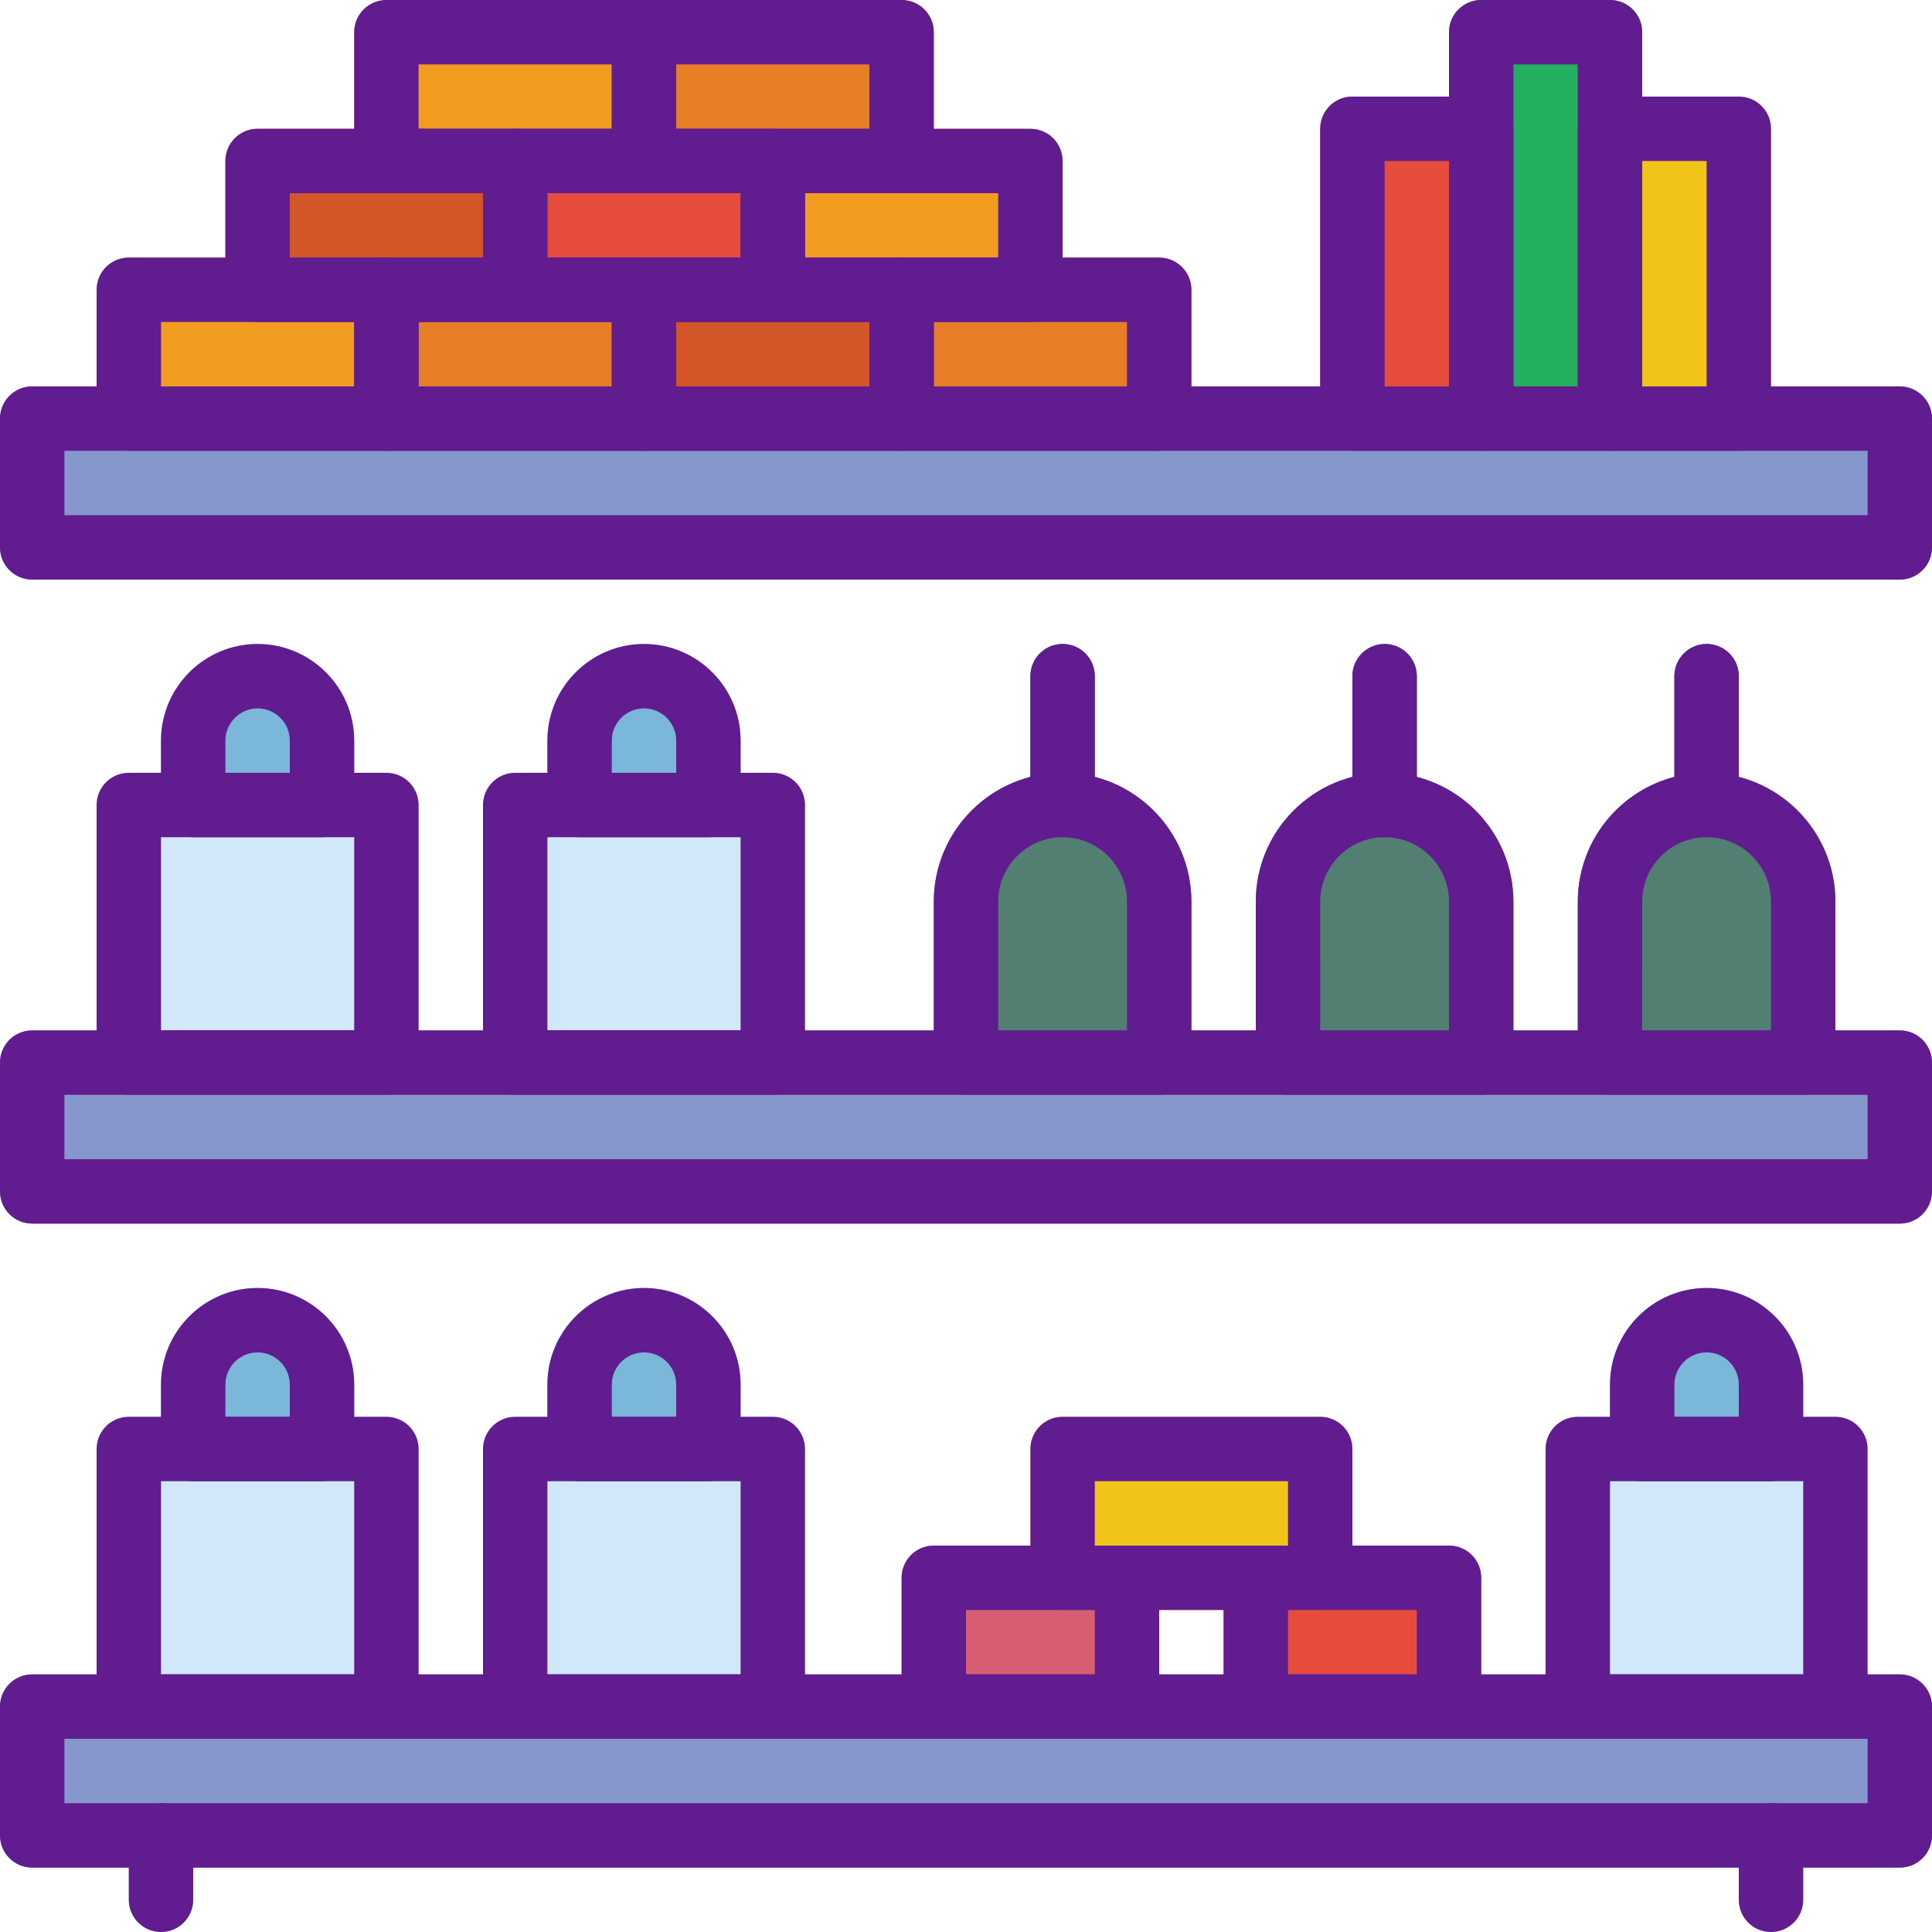 <?xml version="1.0" encoding="iso-8859-1"?>
<!-- Generator: Adobe Illustrator 19.0.0, SVG Export Plug-In . SVG Version: 6.00 Build 0)  -->
<svg version="1.1" id="Capa_1" xmlns="http://www.w3.org/2000/svg" xmlns:xlink="http://www.w3.org/1999/xlink" x="0px" y="0px"
	 viewBox="0 0 511.999 511.999" style="enable-background:new 0 0 511.999 511.999;" xml:space="preserve">
<path style="fill:#F29C1F;" d="M170.667,51.199H102.4c-4.71,0-8.533-3.814-8.533-8.533V8.533C93.867,3.814,97.69,0,102.4,0h68.267
	c4.71,0,8.533,3.814,8.533,8.533v34.133C179.2,47.385,175.377,51.199,170.667,51.199z"/>
<path style="fill:#E57E25;" d="M238.933,51.199h-68.267c-4.71,0-8.533-3.814-8.533-8.533V8.533c0-4.719,3.823-8.533,8.533-8.533
	h68.267c4.71,0,8.533,3.814,8.533,8.533v34.133C247.467,47.385,243.644,51.199,238.933,51.199z"/>
<path style="fill:#D25627;" d="M136.533,85.332H68.267c-4.71,0-8.533-3.814-8.533-8.533V42.666c0-4.719,3.823-8.533,8.533-8.533
	h68.267c4.71,0,8.533,3.814,8.533,8.533v34.133C145.067,81.518,141.244,85.332,136.533,85.332z"/>
<path style="fill:#E64C3C;" d="M204.8,85.332h-68.267c-4.71,0-8.533-3.814-8.533-8.533V42.666c0-4.719,3.823-8.533,8.533-8.533
	H204.8c4.71,0,8.533,3.814,8.533,8.533v34.133C213.333,81.518,209.51,85.332,204.8,85.332z"/>
<g>
	<path style="fill:#F29C1F;" d="M273.067,85.332H204.8c-4.71,0-8.533-3.814-8.533-8.533V42.666c0-4.719,3.823-8.533,8.533-8.533
		h68.267c4.71,0,8.533,3.814,8.533,8.533v34.133C281.6,81.518,277.777,85.332,273.067,85.332z"/>
	<path style="fill:#F29C1F;" d="M102.4,119.466H34.133c-4.71,0-8.533-3.814-8.533-8.533V76.799c0-4.719,3.823-8.533,8.533-8.533
		H102.4c4.71,0,8.533,3.814,8.533,8.533v34.133C110.933,115.651,107.11,119.466,102.4,119.466z"/>
</g>
<path style="fill:#E57E25;" d="M170.667,119.466H102.4c-4.71,0-8.533-3.814-8.533-8.533V76.799c0-4.719,3.823-8.533,8.533-8.533
	h68.267c4.71,0,8.533,3.814,8.533,8.533v34.133C179.2,115.651,175.377,119.466,170.667,119.466z"/>
<path style="fill:#D25627;" d="M238.933,119.466h-68.267c-4.71,0-8.533-3.814-8.533-8.533V76.799c0-4.719,3.823-8.533,8.533-8.533
	h68.267c4.71,0,8.533,3.814,8.533,8.533v34.133C247.467,115.651,243.644,119.466,238.933,119.466z"/>
<path style="fill:#E57E25;" d="M307.2,119.466h-68.267c-4.71,0-8.533-3.814-8.533-8.533V76.799c0-4.719,3.823-8.533,8.533-8.533
	H307.2c4.71,0,8.533,3.814,8.533,8.533v34.133C315.733,115.651,311.91,119.466,307.2,119.466z"/>
<path style="fill:#E64C3C;" d="M392.533,119.466H358.4c-4.71,0-8.533-3.814-8.533-8.533v-76.8c0-4.719,3.823-8.533,8.533-8.533
	h34.133c4.71,0,8.533,3.814,8.533,8.533v76.8C401.067,115.651,397.244,119.466,392.533,119.466z"/>
<path style="fill:#F0C419;" d="M460.8,119.466h-34.133c-4.71,0-8.533-3.814-8.533-8.533v-76.8c0-4.719,3.823-8.533,8.533-8.533
	H460.8c4.71,0,8.533,3.814,8.533,8.533v76.8C469.333,115.651,465.51,119.466,460.8,119.466z"/>
<path style="fill:#24AE5F;" d="M426.667,119.466h-34.133c-4.71,0-8.533-3.814-8.533-8.533V8.533c0-4.719,3.823-8.533,8.533-8.533
	h34.133c4.71,0,8.533,3.814,8.533,8.533v102.4C435.2,115.651,431.377,119.466,426.667,119.466z"/>
<g>
	<path style="fill:#02654B;" d="M452.267,221.866c-4.71,0-8.533-3.814-8.533-8.533v-34.134c0-4.719,3.823-8.533,8.533-8.533
		s8.533,3.814,8.533,8.533v34.133C460.8,218.051,456.977,221.866,452.267,221.866z"/>
	<path style="fill:#02654B;" d="M366.933,221.866c-4.71,0-8.533-3.814-8.533-8.533v-34.134c0-4.719,3.823-8.533,8.533-8.533
		s8.533,3.814,8.533,8.533v34.133C375.467,218.051,371.644,221.866,366.933,221.866z"/>
	<path style="fill:#02654B;" d="M281.6,221.866c-4.71,0-8.533-3.814-8.533-8.533v-34.134c0-4.719,3.823-8.533,8.533-8.533
		c4.71,0,8.533,3.814,8.533,8.533v34.133C290.133,218.051,286.31,221.866,281.6,221.866z"/>
</g>
<g>
	<path style="fill:#7AB7D9;" d="M187.733,221.866H153.6c-4.71,0-8.533-3.814-8.533-8.533v-17.067c0-14.114,11.486-25.6,25.6-25.6
		s25.6,11.486,25.6,25.6v17.067C196.267,218.051,192.444,221.866,187.733,221.866z"/>
	<path style="fill:#7AB7D9;" d="M85.333,221.866H51.2c-4.71,0-8.533-3.814-8.533-8.533v-17.067c0-14.114,11.486-25.6,25.6-25.6
		s25.6,11.486,25.6,25.6v17.067C93.867,218.051,90.044,221.866,85.333,221.866z"/>
</g>
<g>
	<path style="fill:#D0E8F9;" d="M204.8,290.132h-68.267c-4.71,0-8.533-3.814-8.533-8.533v-68.267c0-4.719,3.823-8.533,8.533-8.533
		H204.8c4.71,0,8.533,3.814,8.533,8.533v68.267C213.333,286.318,209.51,290.132,204.8,290.132z"/>
	<path style="fill:#D0E8F9;" d="M102.4,290.132H34.133c-4.71,0-8.533-3.814-8.533-8.533v-68.267c0-4.719,3.823-8.533,8.533-8.533
		H102.4c4.71,0,8.533,3.814,8.533,8.533v68.267C110.933,286.318,107.11,290.132,102.4,290.132z"/>
</g>
<g>
	<path style="fill:#7AB7D9;" d="M469.333,392.532H435.2c-4.71,0-8.533-3.814-8.533-8.533v-17.067c0-14.114,11.486-25.6,25.6-25.6
		s25.6,11.486,25.6,25.6v17.067C477.867,388.718,474.044,392.532,469.333,392.532z"/>
	<path style="fill:#7AB7D9;" d="M187.733,392.532H153.6c-4.71,0-8.533-3.814-8.533-8.533v-17.067c0-14.114,11.486-25.6,25.6-25.6
		s25.6,11.486,25.6,25.6v17.067C196.267,388.718,192.444,392.532,187.733,392.532z"/>
	<path style="fill:#7AB7D9;" d="M85.333,392.532H51.2c-4.71,0-8.533-3.814-8.533-8.533v-17.067c0-14.114,11.486-25.6,25.6-25.6
		s25.6,11.486,25.6,25.6v17.067C93.867,388.718,90.044,392.532,85.333,392.532z"/>
</g>
<path style="fill:#D75E72;" d="M298.667,460.799h-51.2c-4.71,0-8.533-3.814-8.533-8.533v-34.133c0-4.719,3.823-8.533,8.533-8.533
	h51.2c4.71,0,8.533,3.814,8.533,8.533v34.133C307.2,456.985,303.377,460.799,298.667,460.799z"/>
<path style="fill:#E64C3C;" d="M384,460.799h-51.2c-4.71,0-8.533-3.814-8.533-8.533v-34.133c0-4.719,3.823-8.533,8.533-8.533H384
	c4.71,0,8.533,3.814,8.533,8.533v34.133C392.533,456.985,388.71,460.799,384,460.799z"/>
<g>
	<path style="fill:#D0E8F9;" d="M486.4,460.799h-68.267c-4.71,0-8.533-3.814-8.533-8.533v-68.267c0-4.719,3.823-8.533,8.533-8.533
		H486.4c4.71,0,8.533,3.814,8.533,8.533v68.267C494.933,456.985,491.11,460.799,486.4,460.799z"/>
	<path style="fill:#D0E8F9;" d="M204.8,460.799h-68.267c-4.71,0-8.533-3.814-8.533-8.533v-68.267c0-4.719,3.823-8.533,8.533-8.533
		H204.8c4.71,0,8.533,3.814,8.533,8.533v68.267C213.333,456.985,209.51,460.799,204.8,460.799z"/>
	<path style="fill:#D0E8F9;" d="M102.4,460.799H34.133c-4.71,0-8.533-3.814-8.533-8.533v-68.267c0-4.719,3.823-8.533,8.533-8.533
		H102.4c4.71,0,8.533,3.814,8.533,8.533v68.267C110.933,456.985,107.11,460.799,102.4,460.799z"/>
</g>
<g>
	<path style="fill:#527F72;" d="M477.867,290.132h-51.2c-4.71,0-8.533-3.814-8.533-8.533v-42.667
		c0-18.825,15.309-34.133,34.133-34.133s34.133,15.309,34.133,34.133v42.667C486.4,286.318,482.577,290.132,477.867,290.132z"/>
	<path style="fill:#527F72;" d="M392.533,290.132h-51.2c-4.71,0-8.533-3.814-8.533-8.533v-42.667
		c0-18.825,15.309-34.133,34.133-34.133s34.133,15.309,34.133,34.133v42.667C401.067,286.318,397.244,290.132,392.533,290.132z"/>
	<path style="fill:#527F72;" d="M307.2,290.132H256c-4.71,0-8.533-3.814-8.533-8.533v-42.667c0-18.825,15.309-34.133,34.133-34.133
		c18.824,0,34.133,15.309,34.133,34.133v42.667C315.733,286.318,311.91,290.132,307.2,290.132z"/>
</g>
<g>
	<path style="fill:#BDC3C7;" d="M42.667,511.999c-4.71,0-8.533-3.814-8.533-8.533v-17.067c0-4.719,3.823-8.533,8.533-8.533
		s8.533,3.814,8.533,8.533v17.067C51.2,508.185,47.377,511.999,42.667,511.999z"/>
	<path style="fill:#BDC3C7;" d="M469.333,511.999c-4.71,0-8.533-3.814-8.533-8.533v-17.067c0-4.719,3.823-8.533,8.533-8.533
		s8.533,3.814,8.533,8.533v17.067C477.867,508.185,474.044,511.999,469.333,511.999z"/>
</g>
<g>
	<path style="fill:#8697CB;" d="M503.467,494.932H8.533c-4.71,0-8.533-3.814-8.533-8.533v-34.133c0-4.719,3.823-8.533,8.533-8.533
		h494.933c4.71,0,8.533,3.814,8.533,8.533v34.133C512,491.118,508.177,494.932,503.467,494.932z"/>
	<path style="fill:#8697CB;" d="M503.467,324.266H8.533c-4.71,0-8.533-3.814-8.533-8.533v-34.134c0-4.719,3.823-8.533,8.533-8.533
		h494.933c4.71,0,8.533,3.814,8.533,8.533v34.133C512,320.451,508.177,324.266,503.467,324.266z"/>
	<path style="fill:#8697CB;" d="M503.467,153.599H8.533c-4.71,0-8.533-3.814-8.533-8.533v-34.133c0-4.719,3.823-8.533,8.533-8.533
		h494.933c4.71,0,8.533,3.814,8.533,8.533v34.133C512,149.785,508.177,153.599,503.467,153.599z"/>
</g>
<path style="fill:#F0C419;" d="M349.867,426.666H281.6c-4.71,0-8.533-3.814-8.533-8.533v-34.134c0-4.719,3.823-8.533,8.533-8.533
	h68.267c4.71,0,8.533,3.814,8.533,8.533v34.133C358.4,422.851,354.577,426.666,349.867,426.666z"/>
<g>
	<path style="fill:#611C90;" d="M503.467,494.932H8.533c-4.71,0-8.533-3.814-8.533-8.533v-34.133c0-4.719,3.823-8.533,8.533-8.533
		h494.933c4.719,0,8.533,3.814,8.533,8.533v34.133C512,491.118,508.186,494.932,503.467,494.932z M17.067,477.866h477.867v-17.067
		H17.067V477.866z"/>
	<path style="fill:#611C90;" d="M42.667,511.999c-4.71,0-8.533-3.814-8.533-8.533v-17.067c0-4.719,3.823-8.533,8.533-8.533
		s8.533,3.814,8.533,8.533v17.067C51.2,508.185,47.377,511.999,42.667,511.999z"/>
	<path style="fill:#611C90;" d="M469.333,511.999c-4.719,0-8.533-3.814-8.533-8.533v-17.067c0-4.719,3.814-8.533,8.533-8.533
		s8.533,3.814,8.533,8.533v17.067C477.867,508.185,474.052,511.999,469.333,511.999z"/>
	<path style="fill:#611C90;" d="M298.667,460.799h-51.2c-4.71,0-8.533-3.814-8.533-8.533v-34.133c0-4.719,3.823-8.533,8.533-8.533
		h51.2c4.719,0,8.533,3.814,8.533,8.533v34.133C307.2,456.985,303.386,460.799,298.667,460.799z M256,443.732h34.133v-17.067H256
		V443.732z"/>
	<path style="fill:#611C90;" d="M384,460.799h-51.2c-4.719,0-8.533-3.814-8.533-8.533v-34.133c0-4.719,3.814-8.533,8.533-8.533H384
		c4.719,0,8.533,3.814,8.533,8.533v34.133C392.533,456.985,388.719,460.799,384,460.799z M341.333,443.732h34.133v-17.067h-34.133
		V443.732z"/>
	<path style="fill:#611C90;" d="M349.867,426.666H281.6c-4.719,0-8.533-3.814-8.533-8.533v-34.134c0-4.719,3.814-8.533,8.533-8.533
		h68.267c4.719,0,8.533,3.814,8.533,8.533v34.133C358.4,422.851,354.586,426.666,349.867,426.666z M290.133,409.599h51.2v-17.067
		h-51.2L290.133,409.599L290.133,409.599z"/>
	<path style="fill:#611C90;" d="M486.4,460.799h-68.267c-4.719,0-8.533-3.814-8.533-8.533v-68.267c0-4.719,3.814-8.533,8.533-8.533
		H486.4c4.719,0,8.533,3.814,8.533,8.533v68.267C494.933,456.985,491.119,460.799,486.4,460.799z M426.667,443.732h51.2v-51.2h-51.2
		V443.732z"/>
	<path style="fill:#611C90;" d="M469.333,392.532H435.2c-4.719,0-8.533-3.814-8.533-8.533v-17.067c0-14.114,11.486-25.6,25.6-25.6
		s25.6,11.486,25.6,25.6v17.067C477.867,388.718,474.052,392.532,469.333,392.532z M443.733,375.466H460.8v-8.533
		c0-4.71-3.823-8.533-8.533-8.533s-8.533,3.823-8.533,8.533v8.533H443.733z"/>
	<path style="fill:#611C90;" d="M503.467,324.266H8.533c-4.71,0-8.533-3.814-8.533-8.533v-34.134c0-4.719,3.823-8.533,8.533-8.533
		h494.933c4.719,0,8.533,3.814,8.533,8.533v34.133C512,320.451,508.186,324.266,503.467,324.266z M17.067,307.199h477.867v-17.067
		H17.067V307.199z"/>
	<path style="fill:#611C90;" d="M503.467,153.599H8.533c-4.71,0-8.533-3.823-8.533-8.533v-34.133c0-4.71,3.823-8.533,8.533-8.533
		h494.933c4.719,0,8.533,3.823,8.533,8.533v34.133C512,149.776,508.186,153.599,503.467,153.599z M17.067,136.532h477.867v-17.067
		H17.067V136.532z"/>
	<path style="fill:#611C90;" d="M204.8,290.132h-68.267c-4.71,0-8.533-3.814-8.533-8.533v-68.267c0-4.71,3.823-8.533,8.533-8.533
		H204.8c4.71,0,8.533,3.823,8.533,8.533v68.267C213.333,286.318,209.51,290.132,204.8,290.132z M145.067,273.066h51.2v-51.2h-51.2
		V273.066z"/>
	<path style="fill:#611C90;" d="M477.867,290.132h-51.2c-4.719,0-8.533-3.814-8.533-8.533v-42.667
		c0-18.825,15.309-34.133,34.133-34.133s34.133,15.309,34.133,34.133v42.667C486.4,286.318,482.586,290.132,477.867,290.132z
		 M435.2,273.066h34.133v-34.133c0-9.412-7.654-17.067-17.067-17.067s-17.067,7.654-17.067,17.067L435.2,273.066L435.2,273.066z"/>
	<path style="fill:#611C90;" d="M187.733,221.866H153.6c-4.71,0-8.533-3.823-8.533-8.533v-17.067c0-14.114,11.486-25.6,25.6-25.6
		s25.6,11.486,25.6,25.6v17.067C196.267,218.043,192.444,221.866,187.733,221.866z M162.133,204.799H179.2v-8.533
		c0-4.702-3.831-8.533-8.533-8.533c-4.702,0-8.533,3.831-8.533,8.533L162.133,204.799L162.133,204.799z"/>
	<path style="fill:#611C90;" d="M102.4,290.132H34.133c-4.71,0-8.533-3.814-8.533-8.533v-68.267c0-4.71,3.823-8.533,8.533-8.533
		H102.4c4.71,0,8.533,3.823,8.533,8.533v68.267C110.933,286.318,107.11,290.132,102.4,290.132z M42.667,273.066h51.2v-51.2h-51.2
		V273.066z"/>
	<path style="fill:#611C90;" d="M85.333,221.866H51.2c-4.71,0-8.533-3.823-8.533-8.533v-17.067c0-14.114,11.486-25.6,25.6-25.6
		s25.6,11.486,25.6,25.6v17.067C93.867,218.043,90.044,221.866,85.333,221.866z M59.733,204.799H76.8v-8.533
		c0-4.702-3.831-8.533-8.533-8.533s-8.533,3.831-8.533,8.533L59.733,204.799L59.733,204.799z"/>
	<path style="fill:#611C90;" d="M452.267,221.866c-4.719,0-8.533-3.823-8.533-8.533v-34.134c0-4.71,3.814-8.533,8.533-8.533
		s8.533,3.823,8.533,8.533v34.133C460.8,218.043,456.986,221.866,452.267,221.866z"/>
	<path style="fill:#611C90;" d="M392.533,290.132h-51.2c-4.719,0-8.533-3.814-8.533-8.533v-42.667
		c0-18.825,15.309-34.133,34.133-34.133s34.133,15.309,34.133,34.133v42.667C401.067,286.318,397.252,290.132,392.533,290.132z
		 M349.867,273.066H384v-34.133c0-9.412-7.654-17.067-17.067-17.067s-17.067,7.654-17.067,17.067L349.867,273.066L349.867,273.066z"
		/>
	<path style="fill:#611C90;" d="M366.933,221.866c-4.719,0-8.533-3.823-8.533-8.533v-34.134c0-4.71,3.814-8.533,8.533-8.533
		s8.533,3.823,8.533,8.533v34.133C375.467,218.043,371.652,221.866,366.933,221.866z"/>
	<path style="fill:#611C90;" d="M307.2,290.132H256c-4.71,0-8.533-3.814-8.533-8.533v-42.667c0-18.825,15.309-34.133,34.133-34.133
		c18.824,0,34.133,15.309,34.133,34.133v42.667C315.733,286.318,311.919,290.132,307.2,290.132z M264.533,273.066h34.133v-34.133
		c0-9.412-7.654-17.067-17.067-17.067c-9.412,0-17.067,7.654-17.067,17.067v34.133H264.533z"/>
	<path style="fill:#611C90;" d="M281.6,221.866c-4.719,0-8.533-3.823-8.533-8.533v-34.134c0-4.71,3.814-8.533,8.533-8.533
		s8.533,3.823,8.533,8.533v34.133C290.133,218.043,286.319,221.866,281.6,221.866z"/>
	<path style="fill:#611C90;" d="M102.4,119.466H34.133c-4.71,0-8.533-3.823-8.533-8.533V76.799c0-4.71,3.823-8.533,8.533-8.533
		H102.4c4.71,0,8.533,3.823,8.533,8.533v34.133C110.933,115.643,107.11,119.466,102.4,119.466z M42.667,102.399h51.2V85.332h-51.2
		V102.399z"/>
	<path style="fill:#611C90;" d="M170.667,119.466H102.4c-4.71,0-8.533-3.823-8.533-8.533V76.799c0-4.71,3.823-8.533,8.533-8.533
		h68.267c4.71,0,8.533,3.823,8.533,8.533v34.133C179.2,115.643,175.377,119.466,170.667,119.466z M110.933,102.399h51.2V85.332
		h-51.2C110.933,85.332,110.933,102.399,110.933,102.399z"/>
	<path style="fill:#611C90;" d="M238.933,119.466h-68.267c-4.71,0-8.533-3.823-8.533-8.533V76.799c0-4.71,3.823-8.533,8.533-8.533
		h68.267c4.71,0,8.533,3.823,8.533,8.533v34.133C247.467,115.643,243.644,119.466,238.933,119.466z M179.2,102.399h51.2V85.332
		h-51.2V102.399z"/>
	<path style="fill:#611C90;" d="M136.533,85.332H68.267c-4.71,0-8.533-3.823-8.533-8.533V42.666c0-4.71,3.823-8.533,8.533-8.533
		h68.267c4.71,0,8.533,3.823,8.533,8.533v34.133C145.067,81.509,141.244,85.332,136.533,85.332z M76.8,68.266H128V51.199H76.8
		V68.266z"/>
	<path style="fill:#611C90;" d="M204.8,85.332h-68.267c-4.71,0-8.533-3.823-8.533-8.533V42.666c0-4.71,3.823-8.533,8.533-8.533
		H204.8c4.71,0,8.533,3.823,8.533,8.533v34.133C213.333,81.509,209.51,85.332,204.8,85.332z M145.067,68.266h51.2V51.199h-51.2
		V68.266z"/>
	<path style="fill:#611C90;" d="M170.667,51.199H102.4c-4.71,0-8.533-3.823-8.533-8.533V8.533C93.867,3.823,97.69,0,102.4,0h68.267
		c4.71,0,8.533,3.823,8.533,8.533v34.133C179.2,47.376,175.377,51.199,170.667,51.199z M110.933,34.132h51.2V17.065h-51.2
		C110.933,17.065,110.933,34.132,110.933,34.132z"/>
	<path style="fill:#611C90;" d="M238.933,51.199h-68.267c-4.71,0-8.533-3.823-8.533-8.533V8.533c0-4.71,3.823-8.533,8.533-8.533
		h68.267c4.71,0,8.533,3.823,8.533,8.533v34.133C247.467,47.376,243.644,51.199,238.933,51.199z M179.2,34.132h51.2V17.065h-51.2
		V34.132z"/>
	<path style="fill:#611C90;" d="M273.067,85.332H204.8c-4.71,0-8.533-3.823-8.533-8.533V42.666c0-4.71,3.823-8.533,8.533-8.533
		h68.267c4.719,0,8.533,3.823,8.533,8.533v34.133C281.6,81.509,277.786,85.332,273.067,85.332z M213.333,68.266h51.2V51.199h-51.2
		V68.266z"/>
	<path style="fill:#611C90;" d="M307.2,119.466h-68.267c-4.71,0-8.533-3.823-8.533-8.533V76.799c0-4.71,3.823-8.533,8.533-8.533
		H307.2c4.719,0,8.533,3.823,8.533,8.533v34.133C315.733,115.643,311.919,119.466,307.2,119.466z M247.467,102.399h51.2V85.332
		h-51.2V102.399z"/>
	<path style="fill:#611C90;" d="M426.667,119.466h-34.133c-4.719,0-8.533-3.823-8.533-8.533V8.533c0-4.71,3.814-8.533,8.533-8.533
		h34.133c4.719,0,8.533,3.823,8.533,8.533v102.4C435.2,115.643,431.386,119.466,426.667,119.466z M401.067,102.399h17.067V17.066
		h-17.067V102.399z"/>
	<path style="fill:#611C90;" d="M392.533,119.466H358.4c-4.719,0-8.533-3.823-8.533-8.533v-76.8c0-4.71,3.814-8.533,8.533-8.533
		h34.133c4.719,0,8.533,3.823,8.533,8.533v76.8C401.067,115.643,397.252,119.466,392.533,119.466z M366.933,102.399H384V42.666
		h-17.067V102.399z"/>
	<path style="fill:#611C90;" d="M460.8,119.466h-34.133c-4.719,0-8.533-3.823-8.533-8.533v-76.8c0-4.71,3.814-8.533,8.533-8.533
		H460.8c4.719,0,8.533,3.823,8.533,8.533v76.8C469.333,115.643,465.519,119.466,460.8,119.466z M435.2,102.399h17.067V42.666H435.2
		V102.399z"/>
	<path style="fill:#611C90;" d="M204.8,460.799h-68.267c-4.71,0-8.533-3.814-8.533-8.533v-68.267c0-4.719,3.823-8.533,8.533-8.533
		H204.8c4.71,0,8.533,3.814,8.533,8.533v68.267C213.333,456.985,209.51,460.799,204.8,460.799z M145.067,443.732h51.2v-51.2h-51.2
		V443.732z"/>
	<path style="fill:#611C90;" d="M187.733,392.532H153.6c-4.71,0-8.533-3.814-8.533-8.533v-17.067c0-14.114,11.486-25.6,25.6-25.6
		s25.6,11.486,25.6,25.6v17.067C196.267,388.718,192.444,392.532,187.733,392.532z M162.133,375.466H179.2v-8.533
		c0-4.71-3.831-8.533-8.533-8.533c-4.702,0-8.533,3.823-8.533,8.533L162.133,375.466L162.133,375.466z"/>
	<path style="fill:#611C90;" d="M102.4,460.799H34.133c-4.71,0-8.533-3.814-8.533-8.533v-68.267c0-4.719,3.823-8.533,8.533-8.533
		H102.4c4.71,0,8.533,3.814,8.533,8.533v68.267C110.933,456.985,107.11,460.799,102.4,460.799z M42.667,443.732h51.2v-51.2h-51.2
		V443.732z"/>
	<path style="fill:#611C90;" d="M85.333,392.532H51.2c-4.71,0-8.533-3.814-8.533-8.533v-17.067c0-14.114,11.486-25.6,25.6-25.6
		s25.6,11.486,25.6,25.6v17.067C93.867,388.718,90.044,392.532,85.333,392.532z M59.733,375.466H76.8v-8.533
		c0-4.71-3.831-8.533-8.533-8.533s-8.533,3.823-8.533,8.533L59.733,375.466L59.733,375.466z"/>
</g>
<g>
</g>
<g>
</g>
<g>
</g>
<g>
</g>
<g>
</g>
<g>
</g>
<g>
</g>
<g>
</g>
<g>
</g>
<g>
</g>
<g>
</g>
<g>
</g>
<g>
</g>
<g>
</g>
<g>
</g>
</svg>
